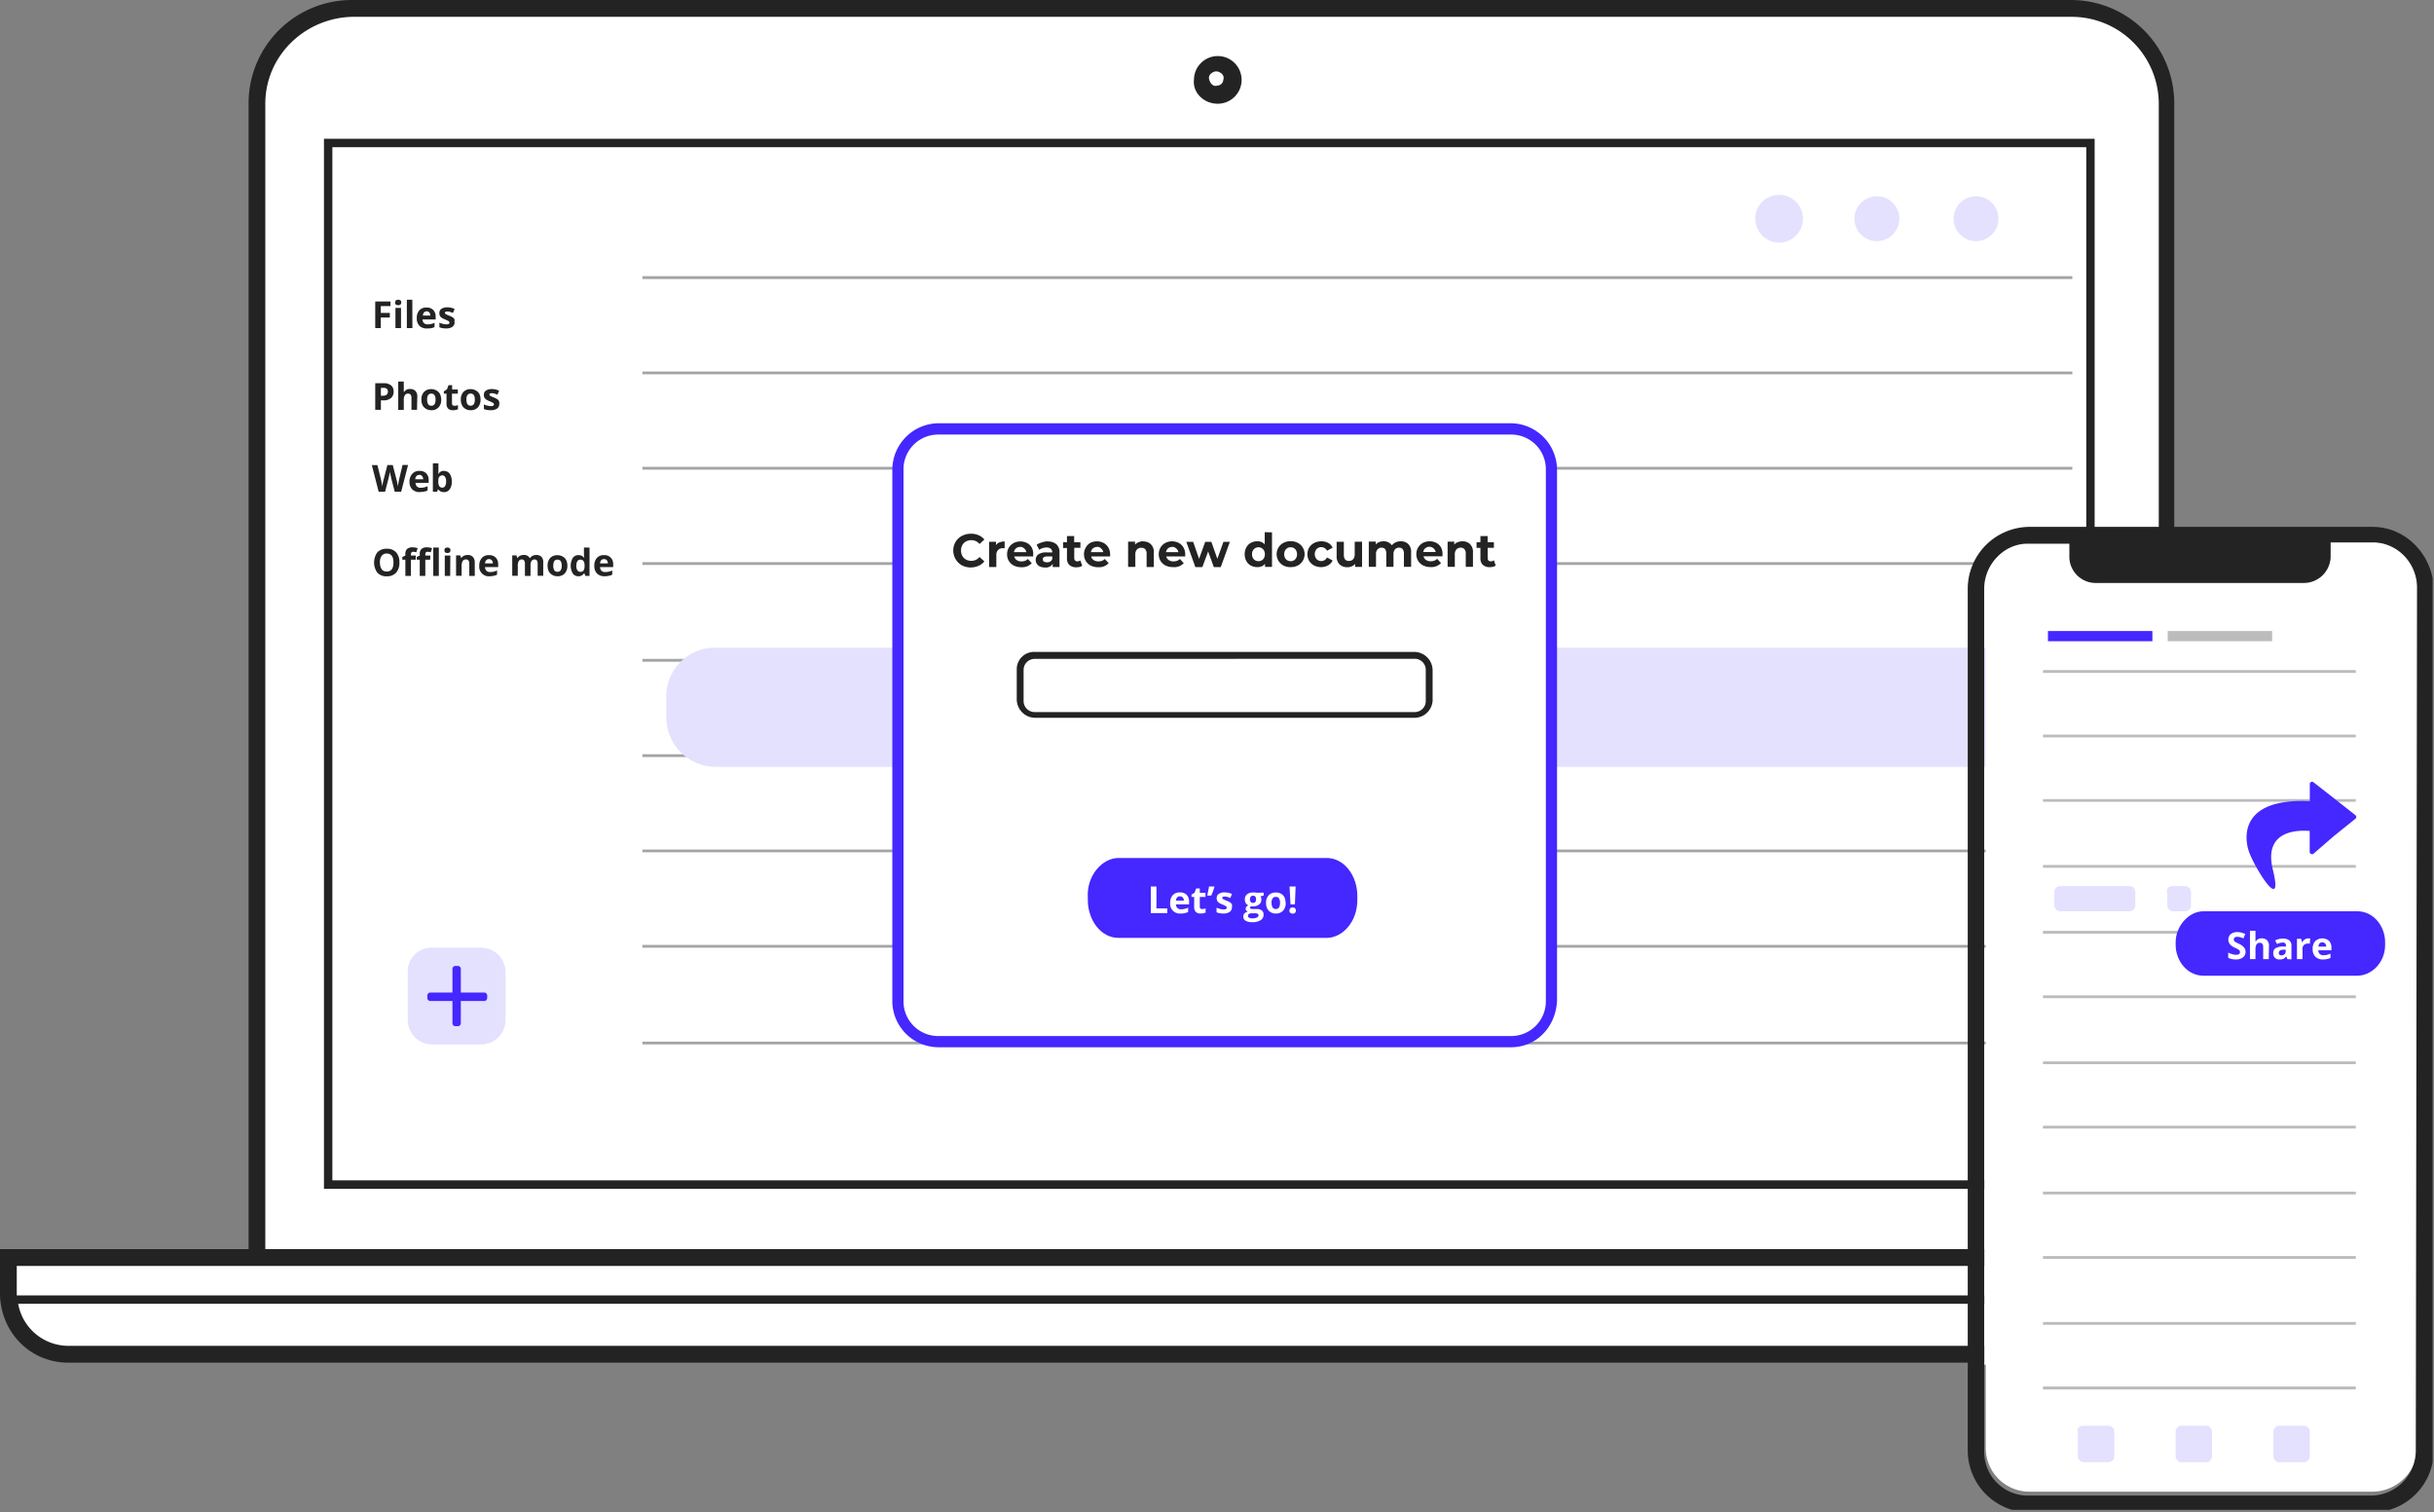 <svg id="Layer_1" data-name="Layer 1" xmlns="http://www.w3.org/2000/svg" xmlns:xlink="http://www.w3.org/1999/xlink" viewBox="0 0 675.13 419.51">
  <rect x="0" y="0" width="675.13" height="419.51" fill="#808080" stroke="none"/>
  <defs>
    <style>
      .cls-1 {
        fill: none;
      }

      .cls-2 {
        clip-path: url(#clip-path);
      }

      .cls-3 {
        fill: #fff;
      }

      .cls-4 {
        fill: #232323;
      }

      .cls-5 {
        fill: #a5a4a4;
      }

      .cls-6 {
        fill: #e3e1fd;
      }

      .cls-7 {
        fill: #4527ff;
      }

      .cls-8 {
        fill: #bcbcbc;
      }

      .cls-9 {
        clip-path: url(#clip-path-2);
      }
    </style>
    <clipPath id="clip-path" transform="translate(-12.63 -25.6)">
      <rect class="cls-1" x="12.63" y="25.6" width="674.74" height="418.8"/>
    </clipPath>
    <clipPath id="clip-path-2" transform="translate(-12.63 -25.6)">
      <rect class="cls-1" x="635.79" y="242.44" width="30.38" height="29.76"/>
    </clipPath>
  </defs>
  <title>bloon-illo</title>
  <g class="cls-2">
    <g>
      <path class="cls-3" d="M15,376v8.17l.77,5.05L18.44,395l5,4.66,6.58,2.72,31-.77,56.55.39,57.33-.39,62.36-.39h66.62l65.07.39h75.14l76.7.77h52.29L648.64,318,618.42,193.2l-5-17.89L614.55,152,613.39,48.15l-2.32-5.83-4.65-5.44L600.61,31l-16.27-3.11-8.13-1.16L109.08,28.32l-8.14,1.56-6.58,3.5-5,4.27-4.64,7-1.17,9,.39,9.33.39,8.94V102.2l-.39,7,1.16,31.11L83.9,162.09l-.77,61,.77,80.11v71.16H44.78L15,374Z" transform="translate(-12.63 -25.6)"/>
      <path class="cls-4" d="M102.49,355.35H593.63V64.1H102.49Zm2.33-288.92H591.31V353H104.82Z" transform="translate(-12.63 -25.6)"/>
      <path class="cls-4" d="M350.39,54.37a6.61,6.61,0,1,0-6.59-6.61c-.39,3.5,2.71,6.61,6.59,6.61Zm0-8.94c1.16.39,1.93,1.17,1.55,2.33a1.68,1.68,0,0,1-1.55,1.56c-1.17.39-1.94-.39-2.33-1.56s.39-1.94,1.55-2.33Z" transform="translate(-12.63 -25.6)"/>
      <path class="cls-4" d="M630.82,372.07H615.71V54.37A28.65,28.65,0,0,0,587.05,25.6H110.24A28.65,28.65,0,0,0,81.58,54.37v317.7H12.63v12.84c.39,10.5,8.52,18.66,19,18.66H611.84a19,19,0,0,0,19-19.05v-7.78h30.6v8.17h4.65M86.22,54.37c0-13.22,10.85-23.72,24-24.1h477.2a24.17,24.17,0,0,1,24,24.1v317.7H86.22ZM626.17,384.52a14.58,14.58,0,0,1-14.33,14.38H31.61a14.16,14.16,0,0,1-13.94-11.66H602.16v-2.33H17.28v-8.17h608.5Z" transform="translate(-12.63 -25.6)"/>
      <path class="cls-5" d="M587.44,102.2H190.81V103H587.44Z" transform="translate(-12.63 -25.6)"/>
      <path class="cls-5" d="M587.44,128.65H190.81v.77H587.44Z" transform="translate(-12.63 -25.6)"/>
      <path class="cls-5" d="M587.44,155.09H190.81v.78H587.44Z" transform="translate(-12.63 -25.6)"/>
      <path class="cls-5" d="M587.44,181.53H190.81v.78H587.44Z" transform="translate(-12.63 -25.6)"/>
      <path class="cls-5" d="M587.44,208.36H190.81v.78H587.44Z" transform="translate(-12.63 -25.6)"/>
      <path class="cls-5" d="M587.44,234.81H190.81v.77H587.44Z" transform="translate(-12.63 -25.6)"/>
      <path class="cls-5" d="M587.44,261.25H190.81V262H587.44Z" transform="translate(-12.63 -25.6)"/>
      <path class="cls-5" d="M587.44,287.69H190.81v.78H587.44Z" transform="translate(-12.63 -25.6)"/>
      <path class="cls-5" d="M587.44,314.52H190.81v.78H587.44Z" transform="translate(-12.63 -25.6)"/>
      <path class="cls-6" d="M211,205.25h366.8a13.75,13.75,0,0,1,13.56,13.61v5.84a13.76,13.76,0,0,1-13.56,13.61H211a13.76,13.76,0,0,1-13.56-13.61v-5.84A13.5,13.5,0,0,1,211,205.25Z" transform="translate(-12.63 -25.6)"/>
      <path class="cls-3" d="M670.71,176.09H659.09V180a7.3,7.3,0,0,1-7.36,7H594.41a7.37,7.37,0,0,1-7.36-7.39V175.7H575.43a12.18,12.18,0,0,0-12,12.44V427.29a12.1,12.1,0,0,0,12,12.06h95.28c6.59,0,12.4-5.45,12.4-12.06V188.14C682.72,181.53,677.3,175.7,670.71,176.09Z" transform="translate(-12.63 -25.6)"/>
      <path class="cls-4" d="M670.71,171.74H575.43a17.22,17.22,0,0,0-17,17.11V428a17.22,17.22,0,0,0,17,17.11h95.28a17.23,17.23,0,0,0,17-17.11V188.85C687.37,179.52,680,171.74,670.71,171.74Zm12,256.26a12.5,12.5,0,0,1-12.39,12.44H575a12.09,12.09,0,0,1-12-12.05V188.85c0-6.61,5.43-12.44,12-12.44h11.62v3.89a7.3,7.3,0,0,0,7.36,7h57.71a7.37,7.37,0,0,0,7.36-7.39V176h11.62a12.5,12.5,0,0,1,12.4,12.44Z" transform="translate(-12.63 -25.6)"/>
      <path class="cls-3" d="M272.92,143.81H431.73A11.26,11.26,0,0,1,443,155.09V302.47a11.25,11.25,0,0,1-11.23,11.27H272.92a11.25,11.25,0,0,1-11.23-11.27V155.09C261.3,148.87,266.34,143.81,272.92,143.81Z" transform="translate(-12.63 -25.6)"/>
      <path class="cls-7" d="M431.73,316.08H272.92a12.85,12.85,0,0,1-12.78-12.45V155.87A12.93,12.93,0,0,1,272.92,143H431.73a12.93,12.93,0,0,1,12.78,12.84V303.24C444.12,310.63,438.7,316.08,431.73,316.08ZM272.92,146.14a9.61,9.61,0,0,0-9.68,9.73V303.24a9.61,9.61,0,0,0,9.68,9.73H431.73a9.61,9.61,0,0,0,9.68-9.73V155.87a9.61,9.61,0,0,0-9.68-9.73Z" transform="translate(-12.63 -25.6)"/>
      <path class="cls-7" d="M322.89,263.58H380.6c5,0,8.52,5.06,8.52,10.5v1.17c0,6.22-4.26,10.5-8.52,10.5H322.89c-5,0-8.53-5.06-8.53-10.5v-.78C314,268.64,318.24,263.58,322.89,263.58Z" transform="translate(-12.63 -25.6)"/>
      <path class="cls-4" d="M405,224.7H299.65a5.15,5.15,0,0,1-5-5.06v-8.55a4.81,4.81,0,0,1,5-4.67H405a5.14,5.14,0,0,1,5,5.05V220A5.07,5.07,0,0,1,405,224.7ZM299.65,208.36a3.06,3.06,0,0,0-3.1,3.11V220a3.06,3.06,0,0,0,3.1,3.11H405a3.06,3.06,0,0,0,3.1-3.11v-8.56a3.06,3.06,0,0,0-3.1-3.11Z" transform="translate(-12.63 -25.6)"/>
      <path class="cls-6" d="M506.1,92.87a6.61,6.61,0,1,0-6.59-6.61A6.6,6.6,0,0,0,506.1,92.87Z" transform="translate(-12.63 -25.6)"/>
      <path class="cls-6" d="M533.21,92.48a6.22,6.22,0,1,0-6.2-6.22A6.21,6.21,0,0,0,533.21,92.48Z" transform="translate(-12.63 -25.6)"/>
      <path class="cls-6" d="M560.71,92.48a6.22,6.22,0,1,0-6.2-6.22A6.21,6.21,0,0,0,560.71,92.48Z" transform="translate(-12.63 -25.6)"/>
      <path class="cls-6" d="M132.32,288.47h13.94a6.8,6.8,0,0,1,6.59,6.61v13.61a6.8,6.8,0,0,1-6.59,6.61H132.32a6.8,6.8,0,0,1-6.59-6.61V295.08A6.54,6.54,0,0,1,132.32,288.47Z" transform="translate(-12.63 -25.6)"/>
      <path class="cls-7" d="M138.9,293.52h.78a.84.84,0,0,1,.77.78v15.17a.83.83,0,0,1-.77.77h-.78a.82.82,0,0,1-.77-.77V294.3A.83.83,0,0,1,138.9,293.52Z" transform="translate(-12.63 -25.6)"/>
      <path class="cls-7" d="M131.16,302.47v-.78a.83.83,0,0,1,.77-.78H147a.84.84,0,0,1,.77.78v.78a.84.84,0,0,1-.77.78H131.93A.83.83,0,0,1,131.16,302.47Z" transform="translate(-12.63 -25.6)"/>
      <path class="cls-8" d="M666.07,211.47H579.3v.78h86.77Z" transform="translate(-12.63 -25.6)"/>
      <path class="cls-8" d="M666.07,229.36H579.3v.78h86.77Z" transform="translate(-12.63 -25.6)"/>
      <path class="cls-8" d="M666.07,247.25H579.3V248h86.77Z" transform="translate(-12.63 -25.6)"/>
      <path class="cls-8" d="M666.07,265.53H579.3v.77h86.77Z" transform="translate(-12.63 -25.6)"/>
      <path class="cls-8" d="M666.07,283.8H579.3v.78h86.77Z" transform="translate(-12.63 -25.6)"/>
      <path class="cls-8" d="M666.07,301.69H579.3v.78h86.77Z" transform="translate(-12.63 -25.6)"/>
      <path class="cls-8" d="M666.07,320H579.3v.77h86.77Z" transform="translate(-12.63 -25.6)"/>
      <path class="cls-8" d="M666.07,337.85H579.3v.78h86.77Z" transform="translate(-12.63 -25.6)"/>
      <path class="cls-8" d="M666.07,356.13H579.3v.78h86.77Z" transform="translate(-12.63 -25.6)"/>
      <path class="cls-8" d="M666.07,374H579.3v.78h86.77Z" transform="translate(-12.63 -25.6)"/>
      <path class="cls-8" d="M666.07,392.29H579.3v.78h86.77Z" transform="translate(-12.63 -25.6)"/>
      <path class="cls-8" d="M666.07,410.18H579.3V411h86.77Z" transform="translate(-12.63 -25.6)"/>
      <path class="cls-6" d="M590.53,421.07h7a1.68,1.68,0,0,1,1.55,1.55v7a1.68,1.68,0,0,1-1.55,1.56h-7a1.68,1.68,0,0,1-1.55-1.56v-7C588.6,421.85,589.37,421.07,590.53,421.07Z" transform="translate(-12.63 -25.6)"/>
      <path class="cls-6" d="M617.65,421.07h7a1.68,1.68,0,0,1,1.55,1.55v7a1.68,1.68,0,0,1-1.55,1.56h-7a1.67,1.67,0,0,1-1.55-1.56v-7A1.67,1.67,0,0,1,617.65,421.07Z" transform="translate(-12.63 -25.6)"/>
      <path class="cls-6" d="M644.76,421.07h7a1.67,1.67,0,0,1,1.55,1.55v7a1.67,1.67,0,0,1-1.55,1.56h-7a1.68,1.68,0,0,1-1.55-1.56v-7A1.68,1.68,0,0,1,644.76,421.07Z" transform="translate(-12.63 -25.6)"/>
      <path class="cls-7" d="M623.85,278.36h42.6c4.65,0,7.75,4.27,7.75,8.55v.78c0,5.06-3.87,8.55-7.75,8.55h-42.6c-4.65,0-7.75-4.27-7.75-8.55v-.78C616.1,282.63,619.58,278.36,623.85,278.36Z" transform="translate(-12.63 -25.6)"/>
      <path class="cls-6" d="M584,271.36h19.37a1.78,1.78,0,0,1,1.55,1.94v3.5a1.68,1.68,0,0,1-1.55,1.56H584a1.67,1.67,0,0,1-1.55-1.56v-3.5A1.77,1.77,0,0,1,584,271.36Z" transform="translate(-12.63 -25.6)"/>
      <path class="cls-6" d="M615.33,271.36h3.48a1.77,1.77,0,0,1,1.55,1.94v3.5a1.67,1.67,0,0,1-1.55,1.56h-3.48a1.67,1.67,0,0,1-1.55-1.56v-3.5C613.39,272.14,614.16,271.36,615.33,271.36Z" transform="translate(-12.63 -25.6)"/>
      <path class="cls-3" d="M331.83,278.88v-7.39h1.57v6.09h3v1.3Zm8.07-4.66a1,1,0,0,0-.77.31,1.43,1.43,0,0,0-.32.88H341a1.26,1.26,0,0,0-.3-.88A1,1,0,0,0,339.9,274.22Zm.21,4.76a2.65,2.65,0,0,1-2.9-2.89,3.15,3.15,0,0,1,.71-2.19,2.53,2.53,0,0,1,2-.77,2.48,2.48,0,0,1,1.86.68,2.58,2.58,0,0,1,.67,1.88v.75h-3.65a1.48,1.48,0,0,0,.39,1,1.38,1.38,0,0,0,1,.37,4.37,4.37,0,0,0,1-.1,6.08,6.08,0,0,0,1-.34v1.19a4.06,4.06,0,0,1-.87.3A5.8,5.8,0,0,1,340.11,279Zm5.93-1.23a3.24,3.24,0,0,0,1-.18v1.15a3.45,3.45,0,0,1-1.41.26,1.74,1.74,0,0,1-1.35-.47,2,2,0,0,1-.42-1.4v-2.72h-.73v-.65l.84-.52.45-1.19h1v1.2H347v1.16h-1.58v2.72a.59.59,0,0,0,.18.48A.72.72,0,0,0,346,277.75Zm3.36-6.26.07.12a15.19,15.19,0,0,1-.89,2.41h-1.1c.23-1,.4-1.84.5-2.53Zm4.94,5.71a1.55,1.55,0,0,1-.6,1.32,3,3,0,0,1-1.81.46,5.26,5.26,0,0,1-1.05-.09,3.46,3.46,0,0,1-.81-.24v-1.27a7.16,7.16,0,0,0,1,.34,4,4,0,0,0,1,.13q.84,0,.84-.48a.42.42,0,0,0-.11-.3,1.54,1.54,0,0,0-.38-.25c-.19-.1-.43-.21-.73-.34a4.29,4.29,0,0,1-1-.51,1.38,1.38,0,0,1-.44-.53,1.66,1.66,0,0,1-.14-.74,1.33,1.33,0,0,1,.58-1.16,2.81,2.81,0,0,1,1.66-.41,4.6,4.6,0,0,1,2,.44l-.46,1.11c-.29-.12-.55-.22-.8-.3a2.67,2.67,0,0,0-.75-.11c-.45,0-.68.12-.68.36a.42.42,0,0,0,.22.36,6.05,6.05,0,0,0,1,.45,4.67,4.67,0,0,1,1,.5,1.42,1.42,0,0,1,.45.54A1.59,1.59,0,0,1,354.34,277.2Zm8.8-4V274l-.88.23a1.56,1.56,0,0,1,.24.85,1.71,1.71,0,0,1-.64,1.42,2.7,2.7,0,0,1-1.75.5h-.28l-.23,0a.52.52,0,0,0-.24.41c0,.22.29.33.85.33h1a2.18,2.18,0,0,1,1.42.4,1.42,1.42,0,0,1,.49,1.17,1.73,1.73,0,0,1-.83,1.53,4.24,4.24,0,0,1-2.37.55,3.34,3.34,0,0,1-1.81-.41,1.32,1.32,0,0,1-.62-1.15,1.24,1.24,0,0,1,.32-.86,1.8,1.8,0,0,1,.93-.49,1.15,1.15,0,0,1-.41-.33.76.76,0,0,1-.18-.49.75.75,0,0,1,.19-.53,1.92,1.92,0,0,1,.54-.43,1.5,1.5,0,0,1-.71-.61,1.9,1.9,0,0,1-.25-1,1.77,1.77,0,0,1,.6-1.43,2.57,2.57,0,0,1,1.71-.5,4,4,0,0,1,.56,0l.42.06Zm-4.36,6.44a.56.56,0,0,0,.31.5,1.59,1.59,0,0,0,.86.19,3,3,0,0,0,1.29-.23.68.68,0,0,0,.47-.62.43.43,0,0,0-.27-.44,2.35,2.35,0,0,0-.86-.12h-.8a1.23,1.23,0,0,0-.71.19A.64.64,0,0,0,358.78,279.67Zm.56-4.59a1.15,1.15,0,0,0,.21.73.79.79,0,0,0,.64.26.78.78,0,0,0,.64-.26,1.22,1.22,0,0,0,.2-.73q0-1-.84-1C359.63,274.06,359.34,274.4,359.34,275.08Zm6,1a2.3,2.3,0,0,0,.28,1.27,1.14,1.14,0,0,0,1.78,0,2.44,2.44,0,0,0,.27-1.28,2.32,2.32,0,0,0-.27-1.25,1,1,0,0,0-.9-.42,1,1,0,0,0-.88.42A2.2,2.2,0,0,0,365.3,276Zm3.91,0a3.07,3.07,0,0,1-.73,2.16,2.64,2.64,0,0,1-2,.78,2.79,2.79,0,0,1-1.43-.36,2.4,2.4,0,0,1-.95-1,3.35,3.35,0,0,1-.34-1.56,3,3,0,0,1,.73-2.15,2.63,2.63,0,0,1,2-.76,2.82,2.82,0,0,1,1.44.35,2.32,2.32,0,0,1,.95,1A3.44,3.44,0,0,1,369.21,276Zm2.56.39h-1.23l-.26-4.94H372Zm-1.51,1.72a.86.86,0,0,1,.23-.64.93.93,0,0,1,.66-.21.9.9,0,0,1,.65.22.85.85,0,0,1,.23.63.79.79,0,0,1-.88.86.92.92,0,0,1-.66-.22A.86.86,0,0,1,370.26,278.15Z" transform="translate(-12.63 -25.6)"/>
      <path class="cls-4" d="M118.25,116.6h-1.54v-7.38h4.23v1.28h-2.69v1.9h2.51v1.28h-2.51Zm4-7.11q0-.75.84-.75t.84.75a.77.77,0,0,1-.21.57.9.9,0,0,1-.63.19C122.48,110.25,122.2,110,122.2,109.49Zm1.61,7.11h-1.54V111h1.54Zm3.16,0h-1.54v-7.86H127Zm4-4.66a1,1,0,0,0-.77.32,1.39,1.39,0,0,0-.32.88H132a1.19,1.19,0,0,0-.3-.88A1,1,0,0,0,130.93,111.94Zm.21,4.76A2.93,2.93,0,0,1,129,116a2.85,2.85,0,0,1-.76-2.13,3.12,3.12,0,0,1,.7-2.19,2.54,2.54,0,0,1,2-.78,2.5,2.5,0,0,1,1.86.68,2.58,2.58,0,0,1,.67,1.88v.75h-3.64a1.47,1.47,0,0,0,.38,1,1.41,1.41,0,0,0,1,.36,4.31,4.31,0,0,0,1-.1,5.21,5.21,0,0,0,.95-.34v1.19a3.2,3.2,0,0,1-.87.3A5,5,0,0,1,131.14,116.7Zm7.5-1.78a1.56,1.56,0,0,1-.61,1.33,3,3,0,0,1-1.8.45,5.26,5.26,0,0,1-1-.09,3.46,3.46,0,0,1-.81-.24V115.1a5.37,5.37,0,0,0,1,.34,4,4,0,0,0,.95.13q.84,0,.84-.48a.4.4,0,0,0-.11-.29,1.53,1.53,0,0,0-.39-.26c-.18-.1-.42-.21-.72-.34a4.54,4.54,0,0,1-1-.5,1.58,1.58,0,0,1-.45-.53,1.87,1.87,0,0,1-.13-.75,1.33,1.33,0,0,1,.58-1.16,2.87,2.87,0,0,1,1.65-.41,4.83,4.83,0,0,1,2,.44l-.47,1.11a6.45,6.45,0,0,0-.79-.29,2.45,2.45,0,0,0-.75-.12c-.46,0-.68.12-.68.37a.44.44,0,0,0,.21.36,6.32,6.32,0,0,0,1,.45,4,4,0,0,1,1,.5,1.5,1.5,0,0,1,.45.53A1.59,1.59,0,0,1,138.64,114.92Z" transform="translate(-12.63 -25.6)"/>
      <path class="cls-4" d="M118.28,135.37h.51a1.68,1.68,0,0,0,1.08-.29,1.19,1.19,0,0,0,.06-1.64,1.37,1.37,0,0,0-.94-.26h-.71Zm3.53-1.17a2.27,2.27,0,0,1-.74,1.82,3.19,3.19,0,0,1-2.12.63h-.67v2.63h-1.57v-7.39h2.36a3.14,3.14,0,0,1,2,.58A2.11,2.11,0,0,1,121.81,134.2Zm6.49,5.08h-1.54V136c0-.82-.31-1.22-.91-1.22a1,1,0,0,0-.94.44,2.68,2.68,0,0,0-.28,1.42v2.66h-1.54v-7.86h1.54V133c0,.12,0,.42,0,.88l0,.45h.09a1.77,1.77,0,0,1,1.63-.83,2,2,0,0,1,1.51.54,2.15,2.15,0,0,1,.52,1.53Zm2.81-2.84a2.42,2.42,0,0,0,.27,1.27,1,1,0,0,0,.9.43,1,1,0,0,0,.88-.42,2.36,2.36,0,0,0,.28-1.28,2.2,2.2,0,0,0-.28-1.25,1.15,1.15,0,0,0-1.78,0A2.3,2.3,0,0,0,131.11,136.44Zm3.9,0a3,3,0,0,1-.73,2.16,2.61,2.61,0,0,1-2,.78,2.79,2.79,0,0,1-1.43-.36,2.37,2.37,0,0,1-1-1,3.48,3.48,0,0,1-.33-1.56,3,3,0,0,1,.72-2.15,2.66,2.66,0,0,1,2-.77,2.79,2.79,0,0,1,1.43.36,2.29,2.29,0,0,1,1,1A3.44,3.44,0,0,1,135,136.44Zm3.65,1.71a3.3,3.3,0,0,0,1-.18v1.15a3.45,3.45,0,0,1-1.41.26,1.74,1.74,0,0,1-1.35-.47,2,2,0,0,1-.42-1.4v-2.72h-.74v-.65l.85-.52.45-1.19h1v1.2h1.58v1.16H138v2.72a.59.59,0,0,0,.18.48A.72.72,0,0,0,138.66,138.15Zm3.35-1.71a2.42,2.42,0,0,0,.27,1.27,1.14,1.14,0,0,0,1.78,0,2.46,2.46,0,0,0,.27-1.28,2.3,2.3,0,0,0-.27-1.25,1.15,1.15,0,0,0-1.78,0A2.3,2.3,0,0,0,142,136.44Zm3.9,0a3,3,0,0,1-.73,2.16,2.62,2.62,0,0,1-2,.78,2.82,2.82,0,0,1-1.44-.36,2.4,2.4,0,0,1-.95-1,3.48,3.48,0,0,1-.34-1.56,3,3,0,0,1,.73-2.15,2.65,2.65,0,0,1,2-.77,2.79,2.79,0,0,1,1.43.36,2.4,2.4,0,0,1,1,1A3.44,3.44,0,0,1,145.91,136.44Zm5.21,1.16a1.53,1.53,0,0,1-.61,1.32,3,3,0,0,1-1.8.46,5.26,5.26,0,0,1-1.05-.09,3.46,3.46,0,0,1-.81-.24v-1.27a5.38,5.38,0,0,0,1,.33,4,4,0,0,0,.95.14q.84,0,.84-.48a.42.42,0,0,0-.11-.3,1.64,1.64,0,0,0-.39-.25,6.3,6.3,0,0,0-.72-.34,4.07,4.07,0,0,1-1-.51,1.5,1.5,0,0,1-.45-.53,1.82,1.82,0,0,1-.13-.74,1.33,1.33,0,0,1,.58-1.16,2.79,2.79,0,0,1,1.65-.42,4.69,4.69,0,0,1,2,.45l-.47,1.11c-.28-.12-.54-.22-.79-.3a2.39,2.39,0,0,0-.75-.11c-.46,0-.68.12-.68.36a.44.44,0,0,0,.21.36,6.32,6.32,0,0,0,1,.45,5,5,0,0,1,1,.5,1.53,1.53,0,0,1,.45.54A1.59,1.59,0,0,1,151.12,137.6Z" transform="translate(-12.63 -25.6)"/>
      <path class="cls-4" d="M123.9,162h-1.78l-1-3.88c0-.13-.1-.42-.19-.85a7.81,7.81,0,0,1-.15-.87c0,.18-.07.47-.15.88s-.15.68-.19.85l-1,3.87h-1.78l-1.89-7.38h1.54l1,4c.16.74.28,1.39.36,1.93,0-.19.06-.49.13-.89s.15-.71.21-.93l1.08-4.14h1.48l1.07,4.14q.08.27.18.84c.07.38.12.71.16,1,0-.26.09-.59.16-1s.14-.71.2-1l.94-4h1.54Zm5-4.65a1,1,0,0,0-.77.31,1.41,1.41,0,0,0-.32.88H130a1.24,1.24,0,0,0-.29-.88A1,1,0,0,0,128.93,157.3Zm.21,4.75a2.94,2.94,0,0,1-2.13-.75,2.85,2.85,0,0,1-.76-2.13A3.12,3.12,0,0,1,127,157a2.54,2.54,0,0,1,2-.78,2.49,2.49,0,0,1,1.86.68,2.61,2.61,0,0,1,.67,1.89v.74h-3.64a1.44,1.44,0,0,0,.39,1,1.38,1.38,0,0,0,1,.37,4.21,4.21,0,0,0,1-.11,4.55,4.55,0,0,0,.95-.34v1.19a3.25,3.25,0,0,1-.86.3A5.2,5.2,0,0,1,129.14,162.05Zm6.7-5.85a1.83,1.83,0,0,1,1.57.78,3.63,3.63,0,0,1,.56,2.14,3.48,3.48,0,0,1-.59,2.17,1.86,1.86,0,0,1-1.58.76,1.88,1.88,0,0,1-1.56-.72h-.11l-.25.62H132.7V154.1h1.54v1.82c0,.24,0,.61-.06,1.12h.06A1.78,1.78,0,0,1,135.84,156.2Zm-.5,1.23a1,1,0,0,0-.83.36,2,2,0,0,0-.27,1.15v.17a2.35,2.35,0,0,0,.27,1.3,1,1,0,0,0,.86.4.87.87,0,0,0,.75-.44,2.35,2.35,0,0,0,.28-1.27,2.23,2.23,0,0,0-.28-1.25A.89.89,0,0,0,135.34,157.43Z" transform="translate(-12.63 -25.6)"/>
      <path class="cls-4" d="M123.41,181.63a4,4,0,0,1-.91,2.82,3.34,3.34,0,0,1-2.6,1,3.38,3.38,0,0,1-2.61-1,4.87,4.87,0,0,1,0-5.64,3.43,3.43,0,0,1,2.62-1,3.33,3.33,0,0,1,2.6,1A4,4,0,0,1,123.41,181.63Zm-5.38,0a3.05,3.05,0,0,0,.47,1.87,1.62,1.62,0,0,0,1.4.62c1.25,0,1.87-.83,1.87-2.49s-.62-2.49-1.86-2.49a1.66,1.66,0,0,0-1.41.63A3,3,0,0,0,118,181.63Zm9.91-.78h-1.33v4.49h-1.54v-4.49h-.85v-.74l.85-.42v-.41a1.86,1.86,0,0,1,.47-1.41,2.17,2.17,0,0,1,1.52-.45,3.88,3.88,0,0,1,1.42.24l-.39,1.13a3.14,3.14,0,0,0-.86-.14.53.53,0,0,0-.47.19.8.8,0,0,0-.15.5v.35h1.33Zm4,0h-1.34v4.49h-1.54v-4.49h-.84v-.74l.84-.42v-.41a1.82,1.82,0,0,1,.48-1.41,2.14,2.14,0,0,1,1.52-.45,4,4,0,0,1,1.42.24l-.4,1.13a3.07,3.07,0,0,0-.85-.14.57.57,0,0,0-.48.19.8.8,0,0,0-.15.5v.35H132Zm2.41,4.49h-1.54v-7.86h1.54Zm1.55-7.11c0-.5.27-.75.83-.75s.84.25.84.75a.73.73,0,0,1-.21.56.9.9,0,0,1-.63.2C136.18,179,135.91,178.74,135.91,178.23Zm1.6,7.11H136v-5.65h1.54Zm6.83,0H142.8V182a1.59,1.59,0,0,0-.21-.91.79.79,0,0,0-.7-.31,1,1,0,0,0-.93.43,2.68,2.68,0,0,0-.29,1.43v2.66h-1.54v-5.65h1.18l.21.72h.08a1.63,1.63,0,0,1,.71-.61,2.4,2.4,0,0,1,1-.22,1.94,1.94,0,0,1,1.49.54,2.14,2.14,0,0,1,.51,1.54Zm3.93-4.66a1,1,0,0,0-.77.31,1.43,1.43,0,0,0-.32.88h2.16a1.26,1.26,0,0,0-.3-.88A1,1,0,0,0,148.27,180.68Zm.21,4.76a2.64,2.64,0,0,1-2.9-2.89,3.15,3.15,0,0,1,.71-2.19,2.54,2.54,0,0,1,2-.78,2.48,2.48,0,0,1,1.86.69,2.58,2.58,0,0,1,.67,1.88v.75h-3.65a1.5,1.5,0,0,0,.39,1,1.38,1.38,0,0,0,1,.37,4.31,4.31,0,0,0,1-.1,6.08,6.08,0,0,0,.95-.34V185a4.06,4.06,0,0,1-.87.3A5.8,5.8,0,0,1,148.48,185.44Zm11.3-.1h-1.54V182a1.59,1.59,0,0,0-.21-.91.7.7,0,0,0-.64-.31.94.94,0,0,0-.86.43,2.84,2.84,0,0,0-.27,1.43v2.66h-1.54v-5.65h1.18l.21.72h.08a1.54,1.54,0,0,1,.66-.6,2.08,2.08,0,0,1,1-.23,1.78,1.78,0,0,1,1.72.83h.14a1.56,1.56,0,0,1,.66-.61,2.33,2.33,0,0,1,1-.22,2,2,0,0,1,1.45.5,2.15,2.15,0,0,1,.5,1.58v3.68h-1.55V182a1.68,1.68,0,0,0-.2-.91.72.72,0,0,0-.65-.31,1,1,0,0,0-.84.4,2.27,2.27,0,0,0-.28,1.28Zm6.33-2.84a2.42,2.42,0,0,0,.27,1.27,1,1,0,0,0,.9.43,1,1,0,0,0,.88-.42,2.34,2.34,0,0,0,.28-1.28,2.25,2.25,0,0,0-.28-1.25,1,1,0,0,0-.89-.42,1,1,0,0,0-.89.42A2.3,2.3,0,0,0,166.11,182.5Zm3.9,0a3.06,3.06,0,0,1-.72,2.16,2.64,2.64,0,0,1-2,.78,2.79,2.79,0,0,1-1.43-.36,2.37,2.37,0,0,1-1-1,3.45,3.45,0,0,1-.33-1.56,3,3,0,0,1,.72-2.15,2.66,2.66,0,0,1,2-.77,2.85,2.85,0,0,1,1.44.36,2.32,2.32,0,0,1,1,1A3.44,3.44,0,0,1,170,182.5Zm3.06,2.94a1.83,1.83,0,0,1-1.56-.78,4.31,4.31,0,0,1,0-4.3,1.87,1.87,0,0,1,1.59-.78,1.85,1.85,0,0,1,1.63.83h0a6,6,0,0,1-.12-1.12v-1.81h1.55v7.86H175l-.3-.74h-.07A1.75,1.75,0,0,1,173.07,185.44Zm.54-1.23a1,1,0,0,0,.87-.34,2.06,2.06,0,0,0,.3-1.17v-.17a2.36,2.36,0,0,0-.28-1.3,1,1,0,0,0-.91-.39.91.91,0,0,0-.81.44,2.4,2.4,0,0,0-.28,1.26,2.26,2.26,0,0,0,.29,1.26A1,1,0,0,0,173.61,184.21Zm6.56-3.53a1,1,0,0,0-.77.31,1.43,1.43,0,0,0-.32.88h2.16a1.22,1.22,0,0,0-.3-.88A1,1,0,0,0,180.17,180.68Zm.21,4.76a2.93,2.93,0,0,1-2.13-.75,2.89,2.89,0,0,1-.76-2.14,3.15,3.15,0,0,1,.7-2.19,2.54,2.54,0,0,1,2-.78,2.45,2.45,0,0,1,1.86.69,2.58,2.58,0,0,1,.67,1.88v.75h-3.64a1.45,1.45,0,0,0,.38,1,1.38,1.38,0,0,0,1,.37,4.31,4.31,0,0,0,1-.1,6.08,6.08,0,0,0,1-.34V185a4.06,4.06,0,0,1-.87.3A5.8,5.8,0,0,1,180.38,185.44Z" transform="translate(-12.63 -25.6)"/>
      <path class="cls-3" d="M635.49,289.58a1.92,1.92,0,0,1-.72,1.58,3.15,3.15,0,0,1-2,.57,4.76,4.76,0,0,1-2.09-.44v-1.46a7.58,7.58,0,0,0,1.26.47,3.83,3.83,0,0,0,.95.14,1.38,1.38,0,0,0,.79-.2.67.67,0,0,0,.27-.58.65.65,0,0,0-.12-.39,1.28,1.28,0,0,0-.36-.32,7.62,7.62,0,0,0-1-.5,4.91,4.91,0,0,1-1-.61,2.43,2.43,0,0,1-.55-.69,2,2,0,0,1-.2-.9,1.93,1.93,0,0,1,.66-1.55,2.81,2.81,0,0,1,1.84-.56,4.36,4.36,0,0,1,1.1.14,7.9,7.9,0,0,1,1.09.38l-.5,1.22a9,9,0,0,0-1-.34,3.35,3.35,0,0,0-.76-.09,1.06,1.06,0,0,0-.68.2.68.68,0,0,0-.24.54.66.66,0,0,0,.1.37,1.06,1.06,0,0,0,.3.3,11.17,11.17,0,0,0,1,.51,3.75,3.75,0,0,1,1.41,1A1.87,1.87,0,0,1,635.49,289.58Zm6.43,2.05h-1.54v-3.29c0-.82-.31-1.23-.91-1.23a1.06,1.06,0,0,0-.94.44,2.73,2.73,0,0,0-.29,1.43v2.65h-1.53v-7.86h1.53v1.61q0,.18,0,.87l0,.46h.09a1.77,1.77,0,0,1,1.63-.83,2,2,0,0,1,1.51.54,2.11,2.11,0,0,1,.52,1.53Zm5.17,0-.3-.77h0a2.3,2.3,0,0,1-.81.69,2.65,2.65,0,0,1-1.07.18,1.75,1.75,0,0,1-1.28-.46,1.78,1.78,0,0,1-.46-1.32,1.52,1.52,0,0,1,.62-1.33,3.75,3.75,0,0,1,1.9-.47l1,0v-.25a.77.77,0,0,0-.88-.86,4.06,4.06,0,0,0-1.59.41l-.51-1a4.59,4.59,0,0,1,2.16-.51,2.72,2.72,0,0,1,1.75.5,1.82,1.82,0,0,1,.6,1.5v3.76Zm-.46-2.61-.59,0a1.86,1.86,0,0,0-1,.24.76.76,0,0,0-.33.68c0,.43.25.65.75.65a1.2,1.2,0,0,0,.85-.31,1.11,1.11,0,0,0,.32-.82Zm6.27-3.14a2.4,2.4,0,0,1,.52.05l-.11,1.44a2,2,0,0,0-.46-.05,1.66,1.66,0,0,0-1.15.38,1.37,1.37,0,0,0-.41,1.06v2.87h-1.54V286h1.17l.23.95h.07a2.19,2.19,0,0,1,.71-.77A1.78,1.78,0,0,1,652.9,285.88Zm3.89,1.1a1,1,0,0,0-.77.31,1.43,1.43,0,0,0-.32.88h2.16a1.26,1.26,0,0,0-.3-.88A1,1,0,0,0,656.79,287Zm.21,4.75a2.91,2.91,0,0,1-2.13-.75,2.85,2.85,0,0,1-.77-2.13,3.12,3.12,0,0,1,.71-2.19,2.88,2.88,0,0,1,3.83-.1,2.63,2.63,0,0,1,.67,1.89v.74h-3.64a1.47,1.47,0,0,0,.38,1,1.42,1.42,0,0,0,1,.37,4.3,4.3,0,0,0,1-.11,4.55,4.55,0,0,0,1-.34v1.19a3.2,3.2,0,0,1-.87.3A5.1,5.1,0,0,1,657,291.73Z" transform="translate(-12.63 -25.6)"/>
      <path class="cls-4" d="M281.94,183a5.34,5.34,0,0,1-2.51-.59,4.75,4.75,0,0,1-1.76-6.49,4.49,4.49,0,0,1,1.76-1.67,5.28,5.28,0,0,1,2.52-.61,5.18,5.18,0,0,1,2.12.42,4.13,4.13,0,0,1,1.6,1.19l-1.34,1.24a2.89,2.89,0,0,0-2.28-1.06,3,3,0,0,0-1.5.37,2.59,2.59,0,0,0-1,1,3.3,3.3,0,0,0,0,3,2.71,2.71,0,0,0,1,1,3.08,3.08,0,0,0,1.5.36,2.9,2.9,0,0,0,2.28-1.07l1.34,1.24a4.25,4.25,0,0,1-1.6,1.2A5.26,5.26,0,0,1,281.94,183Zm6.93-6.19a2.16,2.16,0,0,1,1-.76,3.71,3.71,0,0,1,1.42-.26v1.86l-.45,0a1.84,1.84,0,0,0-1.36.5,1.92,1.92,0,0,0-.49,1.44v3.29h-2v-7h1.93Zm10.34,2.59s0,.2,0,.54h-5.26a1.63,1.63,0,0,0,.67,1,2.21,2.21,0,0,0,1.32.37,2.75,2.75,0,0,0,1-.15,2.22,2.22,0,0,0,.79-.52l1.08,1.17a3.61,3.61,0,0,1-2.87,1.12,4.58,4.58,0,0,1-2.08-.45,3.41,3.41,0,0,1-1.4-1.28,3.48,3.48,0,0,1-.49-1.85,3.58,3.58,0,0,1,.48-1.84,3.41,3.41,0,0,1,1.33-1.28,4.13,4.13,0,0,1,3.75,0,3.15,3.15,0,0,1,1.29,1.27A3.65,3.65,0,0,1,299.21,179.35Zm-3.61-2.09a1.72,1.72,0,0,0-1.15.39,1.68,1.68,0,0,0-.57,1.06h3.43a1.61,1.61,0,0,0-.57-1A1.68,1.68,0,0,0,295.6,177.26Zm7.57-1.52a3.6,3.6,0,0,1,2.48.78,2.92,2.92,0,0,1,.86,2.31v4h-1.88v-.87a2.25,2.25,0,0,1-2.12,1,3.36,3.36,0,0,1-1.4-.27,2,2,0,0,1-.89-.75,1.93,1.93,0,0,1-.31-1.09,1.82,1.82,0,0,1,.72-1.52,3.76,3.76,0,0,1,2.26-.56h1.61a1.3,1.3,0,0,0-.4-1,1.77,1.77,0,0,0-1.21-.36,3.41,3.41,0,0,0-1.09.18,2.89,2.89,0,0,0-.91.47l-.72-1.41a4.42,4.42,0,0,1,1.35-.62A6.13,6.13,0,0,1,303.17,175.74Zm-.16,5.8a1.75,1.75,0,0,0,.92-.23,1.3,1.3,0,0,0,.57-.71v-.71h-1.39c-.82,0-1.24.27-1.24.81a.74.74,0,0,0,.3.62A1.42,1.42,0,0,0,303,181.54Zm9.81.92a2.06,2.06,0,0,1-.73.34,3.85,3.85,0,0,1-.91.1,2.71,2.71,0,0,1-1.92-.63,2.42,2.42,0,0,1-.68-1.86v-2.86h-1.07V176h1.07v-1.7h2V176h1.73v1.55H310.6v2.83a1,1,0,0,0,.22.68.87.87,0,0,0,.65.24,1.29,1.29,0,0,0,.81-.26Zm7.73-3.11s0,.2,0,.54h-5.26a1.64,1.64,0,0,0,.68,1,2.2,2.2,0,0,0,1.31.37,2.76,2.76,0,0,0,1-.15,2.22,2.22,0,0,0,.79-.52l1.07,1.17a3.59,3.59,0,0,1-2.87,1.12,4.64,4.64,0,0,1-2.08-.45,3.38,3.38,0,0,1-1.39-1.28,3.49,3.49,0,0,1-.5-1.85,3.58,3.58,0,0,1,.48-1.84A3.48,3.48,0,0,1,315,176.2a4.13,4.13,0,0,1,3.75,0,3.24,3.24,0,0,1,1.3,1.27A3.74,3.74,0,0,1,320.55,179.35Zm-3.6-2.09a1.72,1.72,0,0,0-1.15.39,1.68,1.68,0,0,0-.57,1.06h3.42a1.61,1.61,0,0,0-.57-1A1.65,1.65,0,0,0,317,177.26Zm12.83-1.52a2.82,2.82,0,0,1,2.08.78,3,3,0,0,1,.81,2.3v4h-2v-3.67a1.81,1.81,0,0,0-.36-1.23,1.31,1.31,0,0,0-1.05-.42A1.57,1.57,0,0,0,328,178a1.91,1.91,0,0,0-.46,1.4v3.44h-2v-7h1.92v.82a2.59,2.59,0,0,1,1-.67A3.24,3.24,0,0,1,329.78,175.74Zm11.6,3.61s0,.2,0,.54h-5.26a1.67,1.67,0,0,0,.67,1,2.25,2.25,0,0,0,1.32.37,2.85,2.85,0,0,0,1-.15,2.31,2.31,0,0,0,.79-.52l1.07,1.17A3.59,3.59,0,0,1,338,182.9a4.61,4.61,0,0,1-2.08-.45,3.47,3.47,0,0,1-1.4-1.28,3.75,3.75,0,0,1,0-3.69,3.48,3.48,0,0,1,1.33-1.28,4.13,4.13,0,0,1,3.75,0,3.15,3.15,0,0,1,1.29,1.27A3.65,3.65,0,0,1,341.38,179.35Zm-3.61-2.09a1.74,1.74,0,0,0-1.15.39,1.67,1.67,0,0,0-.56,1.06h3.42a1.61,1.61,0,0,0-.57-1A1.68,1.68,0,0,0,337.77,177.26Zm16-1.42-2.53,7h-1.93l-1.57-4.32-1.61,4.32h-1.94l-2.51-7h1.9l1.64,4.71,1.71-4.71h1.7l1.66,4.71,1.69-4.71Zm11.68-2.63v9.59h-1.93V182a2.66,2.66,0,0,1-2.17.9,3.64,3.64,0,0,1-1.78-.44,3.11,3.11,0,0,1-1.24-1.25,4.11,4.11,0,0,1,0-3.78,3.11,3.11,0,0,1,1.24-1.25,3.64,3.64,0,0,1,1.78-.44,2.64,2.64,0,0,1,2.08.84v-3.37Zm-3.75,8a1.73,1.73,0,0,0,1.27-.52,2,2,0,0,0,.5-1.41,2,2,0,0,0-.5-1.4,1.8,1.8,0,0,0-2.55,0,1.91,1.91,0,0,0-.5,1.4,1.93,1.93,0,0,0,.5,1.41A1.73,1.73,0,0,0,361.7,181.25Zm8.92,1.65a4.31,4.31,0,0,1-2-.45,3.54,3.54,0,0,1-1.35-1.28,3.54,3.54,0,0,1,1.35-5,4.19,4.19,0,0,1,2-.46,4.09,4.09,0,0,1,2,.46,3.44,3.44,0,0,1,1.35,1.27,3.56,3.56,0,0,1-1.35,5A4.21,4.21,0,0,1,370.62,182.9Zm0-1.65a1.7,1.7,0,0,0,1.27-.52,2,2,0,0,0,.5-1.41,2,2,0,0,0-.5-1.4,1.67,1.67,0,0,0-1.27-.53,1.72,1.72,0,0,0-1.28.53,2,2,0,0,0-.5,1.4,2,2,0,0,0,.5,1.41A1.75,1.75,0,0,0,370.62,181.25Zm8.52,1.65a4.39,4.39,0,0,1-2-.45,3.55,3.55,0,0,1-1.38-1.28,3.74,3.74,0,0,1,0-3.7,3.53,3.53,0,0,1,1.38-1.27,4.27,4.27,0,0,1,2-.46,3.82,3.82,0,0,1,1.92.46,2.73,2.73,0,0,1,1.2,1.31l-1.56.84a1.73,1.73,0,0,0-1.57-1,1.78,1.78,0,0,0-1.3.52,2.17,2.17,0,0,0,0,2.82,1.78,1.78,0,0,0,1.3.52,1.71,1.71,0,0,0,1.57-1l1.56.85a2.84,2.84,0,0,1-1.2,1.3A3.82,3.82,0,0,1,379.14,182.9Zm11.29-7.06v7h-1.92V182a2.76,2.76,0,0,1-.95.7,3.18,3.18,0,0,1-1.21.23,3,3,0,0,1-2.17-.79,3.14,3.14,0,0,1-.8-2.34v-3.93h2v3.64q0,1.68,1.41,1.68a1.52,1.52,0,0,0,1.16-.47,2,2,0,0,0,.44-1.41v-3.44Zm10.77-.1a2.77,2.77,0,0,1,2.07.78,3.06,3.06,0,0,1,.77,2.3v4h-2v-3.67a1.86,1.86,0,0,0-.35-1.23,1.18,1.18,0,0,0-1-.42,1.42,1.42,0,0,0-1.12.47,1.93,1.93,0,0,0-.42,1.36v3.49h-2v-3.67q0-1.65-1.32-1.65a1.4,1.4,0,0,0-1.11.47,1.93,1.93,0,0,0-.42,1.36v3.49h-2v-7h1.92v.8a2.65,2.65,0,0,1,.94-.67,3.39,3.39,0,0,1,1.25-.23,2.92,2.92,0,0,1,1.33.3,2.33,2.33,0,0,1,.95.84,2.9,2.9,0,0,1,1.08-.84A3.39,3.39,0,0,1,401.2,175.74Zm11.54,3.61s0,.2,0,.54h-5.26a1.63,1.63,0,0,0,.67,1,2.25,2.25,0,0,0,1.32.37,2.85,2.85,0,0,0,1-.15,2.27,2.27,0,0,0,.78-.52l1.08,1.17a3.61,3.61,0,0,1-2.87,1.12,4.58,4.58,0,0,1-2.08-.45,3.41,3.41,0,0,1-1.4-1.28,3.48,3.48,0,0,1-.49-1.85,3.58,3.58,0,0,1,.48-1.84,3.48,3.48,0,0,1,1.33-1.28,4.13,4.13,0,0,1,3.75,0,3.15,3.15,0,0,1,1.29,1.27A3.65,3.65,0,0,1,412.74,179.35Zm-3.61-2.09a1.74,1.74,0,0,0-1.15.39,1.68,1.68,0,0,0-.57,1.06h3.43a1.61,1.61,0,0,0-.57-1A1.68,1.68,0,0,0,409.13,177.26Zm9.18-1.52a2.84,2.84,0,0,1,2.08.78,3.06,3.06,0,0,1,.8,2.3v4h-2v-3.67a1.81,1.81,0,0,0-.36-1.23,1.3,1.3,0,0,0-1-.42,1.6,1.6,0,0,0-1.22.48,2,2,0,0,0-.45,1.4v3.44h-2v-7H416v.82a2.63,2.63,0,0,1,1-.67A3.29,3.29,0,0,1,418.31,175.74Zm9.19,6.72a2.06,2.06,0,0,1-.73.34,3.85,3.85,0,0,1-.91.1,2.73,2.73,0,0,1-1.92-.63,2.42,2.42,0,0,1-.68-1.86v-2.86h-1.07V176h1.07v-1.7h2V176H427v1.55h-1.73v2.83a1,1,0,0,0,.22.68.87.87,0,0,0,.65.24A1.29,1.29,0,0,0,427,181Z" transform="translate(-12.63 -25.6)"/>
      <rect class="cls-7" x="568.05" y="175.03" width="28.97" height="2.83"/>
      <rect class="cls-8" x="601.26" y="175.03" width="28.97" height="2.83"/>
      <g class="cls-9">
        <path class="cls-7" d="M665.93,251.68l-6-4.72-5.6-4.39a.68.68,0,0,0-.33-.13.59.59,0,0,0-.34.06.55.55,0,0,0-.26.24.67.67,0,0,0-.09.34v4.74c-19.68-.9-18.14,10.4-16.88,14,1.68,4.72,9.71,17.56,6.63,5-2.7-11,7-11,10.22-10.73v5.82a.7.7,0,0,0,.12.34.64.64,0,0,0,.62.28.58.58,0,0,0,.33-.14l5.6-4.85,6-4.83a.63.63,0,0,0,.18-.22.58.58,0,0,0,.07-.28.59.59,0,0,0-.07-.29A.63.63,0,0,0,665.93,251.68Z" transform="translate(-12.63 -25.6)"/>
      </g>
    </g>
  </g>
  <rect class="cls-3" x="550.4" y="326.36" width="4.12" height="52.15"/>
</svg>
